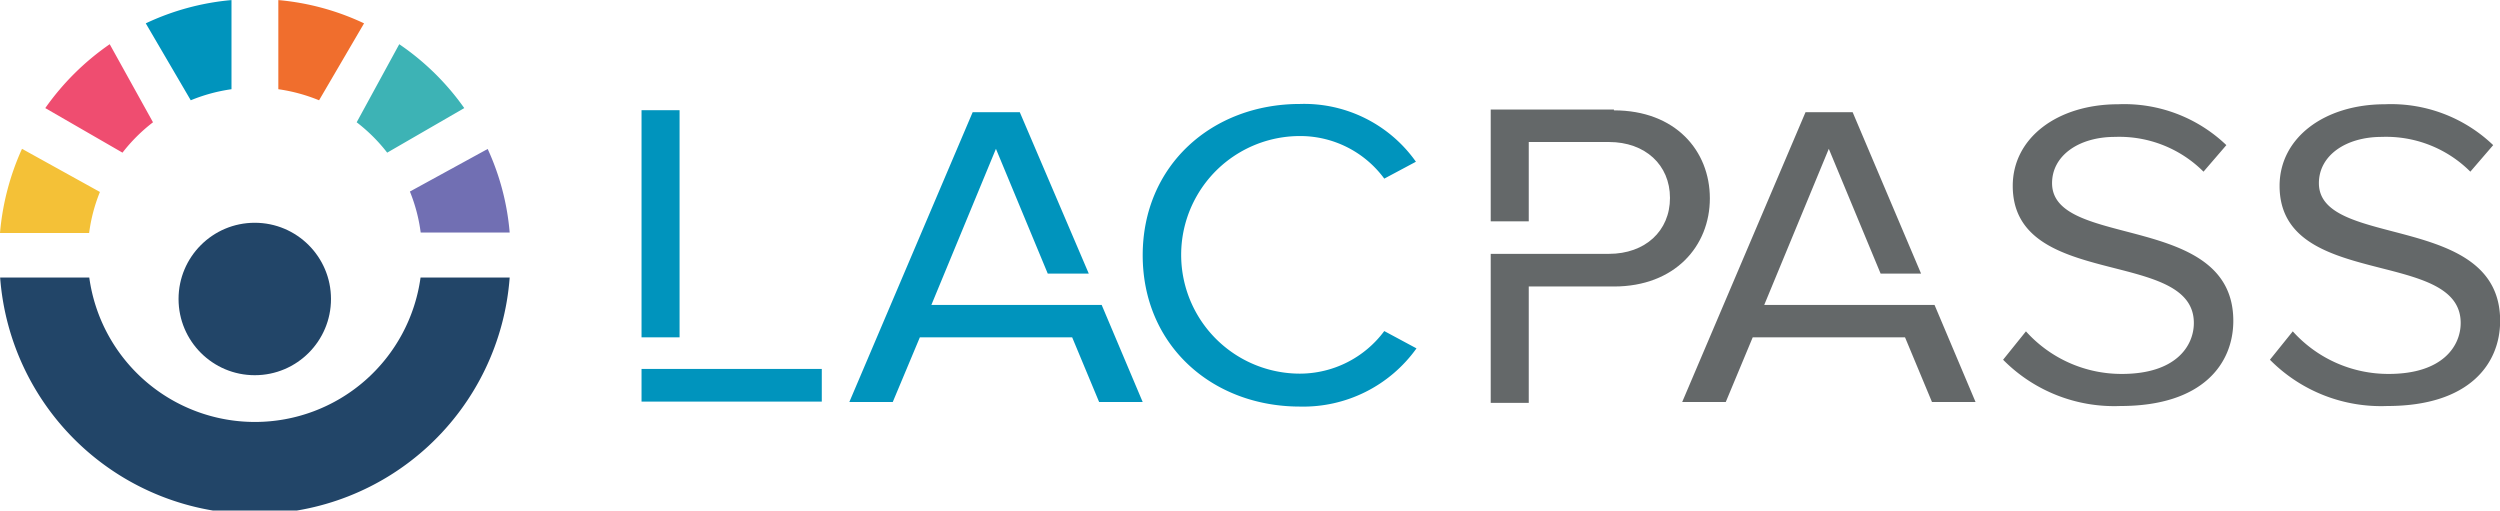<svg xmlns="http://www.w3.org/2000/svg" width="62.14mm" height="12.69mm" viewBox="0 0 176.14 35.96">
  <title>LG_LACPass</title>
  <g>
    <g>
      <path d="M55.49,227.38v-16h2.68v16Zm12.7,2.23v2.3H55.49v-2.3Z" transform="translate(-10.29 -203.62)" fill="#0094bd"/>
      <path d="M90.8,231.94H87.73l-1.9-4.56H75.1l-1.91,4.56H70.13l8.69-20.42h3.32L87,222.89H84.11l-3.65-8.79-4.55,11h12Z" transform="translate(-10.29 -203.62)" fill="#0094bd"/>
      <path d="M110.09,228.16a9.8,9.8,0,0,1-8.21,4.1c-6.2,0-11.08-4.33-11.08-10.66s4.88-10.66,11.08-10.66a9.64,9.64,0,0,1,8.17,4.07l-2.23,1.19a7.35,7.35,0,0,0-5.94-3,8.37,8.37,0,0,0,0,16.74,7.42,7.42,0,0,0,5.94-3Z" transform="translate(-10.29 -203.62)" fill="#0094bd"/>
      <path d="M124,211.39c4.33,0,6.76,2.84,6.76,6.2s-2.46,6.21-6.76,6.21h-6V232h-2.68V221.5h8.33c2.55,0,4.3-1.61,4.3-3.94s-1.75-3.94-4.3-3.94H118v5.59h-2.68v-7.88H124Z" transform="translate(-10.29 -203.62)" fill="#646869"/>
      <path d="M149.48,231.94h-3.07l-1.9-4.56H133.78l-1.9,4.56h-3.07l8.69-20.42h3.32l4.82,11.37h-2.85l-3.65-8.79-4.55,11h12Z" transform="translate(-10.29 -203.62)" fill="#646869"/>
      <path d="M167.64,226.22c0,3-2.14,6-7.95,6a11,11,0,0,1-8.27-3.26l1.61-2a9.05,9.05,0,0,0,6.76,3c3.84,0,5.07-2,5.07-3.59,0-5.3-12.76-2.32-12.76-9.66,0-3.39,3.16-5.75,7.43-5.75a10.4,10.4,0,0,1,7.62,2.88l-1.61,1.87a8.39,8.39,0,0,0-6.24-2.45c-2.55,0-4.43,1.32-4.43,3.26C154.87,221.18,167.64,218.53,167.64,226.22Z" transform="translate(-10.29 -203.62)" fill="#646869"/>
      <path d="M186.44,226.22c0,3-2.14,6-7.95,6a11,11,0,0,1-8.27-3.26l1.61-2a9.05,9.05,0,0,0,6.76,3c3.84,0,5.07-2,5.07-3.59,0-5.3-12.76-2.32-12.76-9.66,0-3.39,3.16-5.75,7.43-5.75a10.4,10.4,0,0,1,7.62,2.88l-1.61,1.87a8.39,8.39,0,0,0-6.24-2.45c-2.55,0-4.43,1.32-4.43,3.26C173.67,221.18,186.44,218.53,186.44,226.22Z" transform="translate(-10.29 -203.62)" fill="#646869"/>
    </g>
    <g>
      <g>
        <path d="M46.2,220H39.93a11.61,11.61,0,0,0-.76-2.89l5.48-3A17.61,17.61,0,0,1,46.2,220Z" transform="translate(-10.29 -203.62)" fill="#716fb3"/>
        <path d="M43,211.23l-5.43,3.14a11.77,11.77,0,0,0-2.15-2.14l3-5.5A17.94,17.94,0,0,1,43,211.23Z" transform="translate(-10.29 -203.62)" fill="#3db3b5"/>
        <path d="M35.94,205.26l-3.17,5.42a12.05,12.05,0,0,0-2.87-.78v-6.28A17.8,17.8,0,0,1,35.94,205.26Z" transform="translate(-10.29 -203.62)" fill="#f06e2d"/>
        <path d="M26.6,203.62v6.28a11.93,11.93,0,0,0-2.87.78l-3.17-5.42A17.8,17.8,0,0,1,26.6,203.62Z" transform="translate(-10.29 -203.62)" fill="#0094bd"/>
        <path d="M21.07,212.23a11.77,11.77,0,0,0-2.15,2.14l-5.44-3.14a18.14,18.14,0,0,1,4.54-4.5Z" transform="translate(-10.29 -203.62)" fill="#ef4d70"/>
        <path d="M17.33,217.14a11.61,11.61,0,0,0-.76,2.89H10.29a18.09,18.09,0,0,1,1.55-5.93Z" transform="translate(-10.29 -203.62)" fill="#f4c137"/>
        <path d="M46.2,223.17a18,18,0,0,1-35.9,0h6.28a11.78,11.78,0,0,0,23.34,0Z" transform="translate(-10.29 -203.62)" fill="#224568"/>
      </g>
      <circle cx="17.95" cy="21.06" r="5.37" fill="#224568"/>
    </g>
  </g>
</svg>
